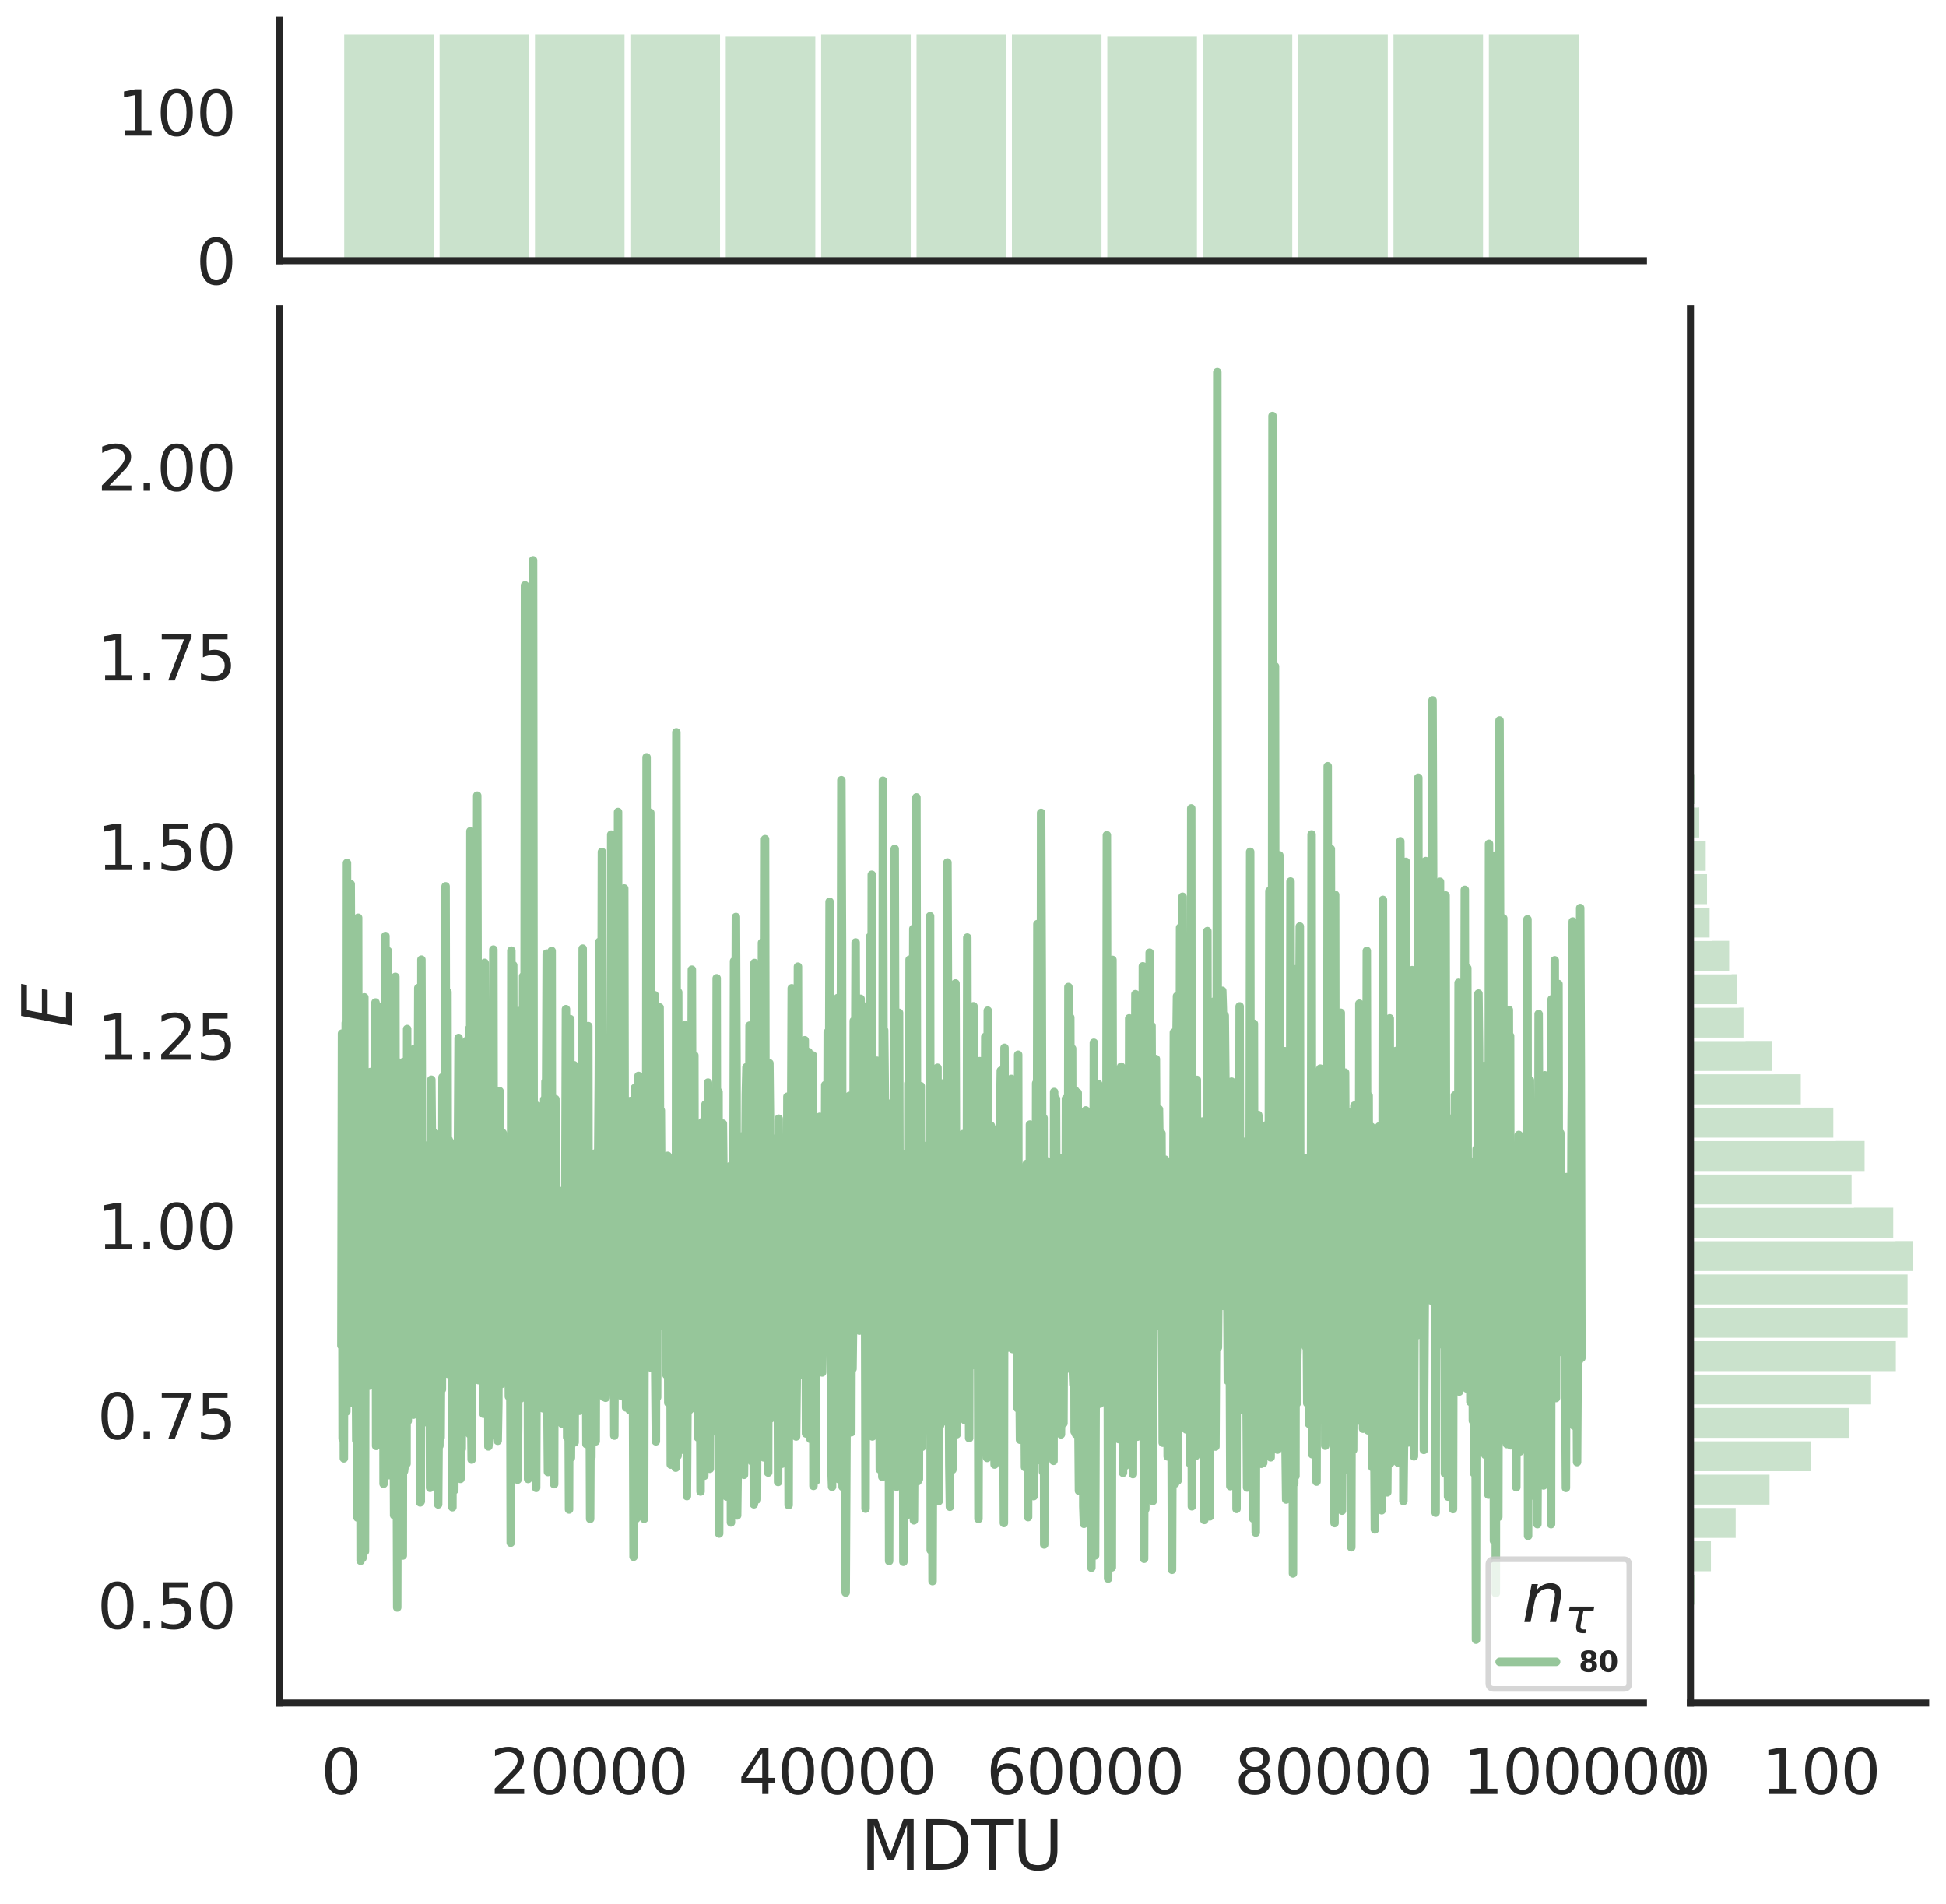 <?xml version="1.0" encoding="utf-8" standalone="no"?>
<!DOCTYPE svg PUBLIC "-//W3C//DTD SVG 1.1//EN"
  "http://www.w3.org/Graphics/SVG/1.1/DTD/svg11.dtd">
<svg height="674.159pt" version="1.1" viewBox="0 0 688.982 674.159" width="688.982pt" xmlns="http://www.w3.org/2000/svg" xmlns:xlink="http://www.w3.org/1999/xlink">
 <defs>
  <style type="text/css">*{stroke-linecap:butt;stroke-linejoin:round;}</style>
 </defs>
 <g id="figure_1">
  <g id="patch_1">
   <path d="M 0 674.159 
L 688.982 674.159 
L 688.982 0 
L 0 0 
z
" style="fill:#ffffff;"/>
  </g>
  <g id="axes_1">
   <g id="patch_2">
    <path d="M 98.912 602.94 
L 581.861 602.94 
L 581.861 109.327 
L 98.912 109.327 
z
" style="fill:none;"/>
   </g>
   <g id="matplotlib.axis_1">
    <g id="xtick_1">
     <g id="text_1">
      <!-- 0 -->
      <g style="fill:#262626;" transform="translate(113.646 635.157)scale(0.22 -0.22)">
       <defs>
        <path d="M 2034 4250 
Q 1547 4250 1301 3770 
Q 1056 3291 1056 2328 
Q 1056 1369 1301 889 
Q 1547 409 2034 409 
Q 2525 409 2770 889 
Q 3016 1369 3016 2328 
Q 3016 3291 2770 3770 
Q 2525 4250 2034 4250 
z
M 2034 4750 
Q 2819 4750 3233 4129 
Q 3647 3509 3647 2328 
Q 3647 1150 3233 529 
Q 2819 -91 2034 -91 
Q 1250 -91 836 529 
Q 422 1150 422 2328 
Q 422 3509 836 4129 
Q 1250 4750 2034 4750 
z
" id="DejaVuSans-30" transform="scale(0.016)"/>
       </defs>
       <use xlink:href="#DejaVuSans-30"/>
      </g>
     </g>
    </g>
    <g id="xtick_2">
     <g id="text_2">
      <!-- 20000 -->
      <g style="fill:#262626;" transform="translate(173.504 635.157)scale(0.22 -0.22)">
       <defs>
        <path d="M 1228 531 
L 3431 531 
L 3431 0 
L 469 0 
L 469 531 
Q 828 903 1448 1529 
Q 2069 2156 2228 2338 
Q 2531 2678 2651 2914 
Q 2772 3150 2772 3378 
Q 2772 3750 2511 3984 
Q 2250 4219 1831 4219 
Q 1534 4219 1204 4116 
Q 875 4013 500 3803 
L 500 4441 
Q 881 4594 1212 4672 
Q 1544 4750 1819 4750 
Q 2544 4750 2975 4387 
Q 3406 4025 3406 3419 
Q 3406 3131 3298 2873 
Q 3191 2616 2906 2266 
Q 2828 2175 2409 1742 
Q 1991 1309 1228 531 
z
" id="DejaVuSans-32" transform="scale(0.016)"/>
       </defs>
       <use xlink:href="#DejaVuSans-32"/>
       <use x="63.623" xlink:href="#DejaVuSans-30"/>
       <use x="127.246" xlink:href="#DejaVuSans-30"/>
       <use x="190.869" xlink:href="#DejaVuSans-30"/>
       <use x="254.492" xlink:href="#DejaVuSans-30"/>
      </g>
     </g>
    </g>
    <g id="xtick_3">
     <g id="text_3">
      <!-- 40000 -->
      <g style="fill:#262626;" transform="translate(261.357 635.157)scale(0.22 -0.22)">
       <defs>
        <path d="M 2419 4116 
L 825 1625 
L 2419 1625 
L 2419 4116 
z
M 2253 4666 
L 3047 4666 
L 3047 1625 
L 3713 1625 
L 3713 1100 
L 3047 1100 
L 3047 0 
L 2419 0 
L 2419 1100 
L 313 1100 
L 313 1709 
L 2253 4666 
z
" id="DejaVuSans-34" transform="scale(0.016)"/>
       </defs>
       <use xlink:href="#DejaVuSans-34"/>
       <use x="63.623" xlink:href="#DejaVuSans-30"/>
       <use x="127.246" xlink:href="#DejaVuSans-30"/>
       <use x="190.869" xlink:href="#DejaVuSans-30"/>
       <use x="254.492" xlink:href="#DejaVuSans-30"/>
      </g>
     </g>
    </g>
    <g id="xtick_4">
     <g id="text_4">
      <!-- 60000 -->
      <g style="fill:#262626;" transform="translate(349.209 635.157)scale(0.22 -0.22)">
       <defs>
        <path d="M 2113 2584 
Q 1688 2584 1439 2293 
Q 1191 2003 1191 1497 
Q 1191 994 1439 701 
Q 1688 409 2113 409 
Q 2538 409 2786 701 
Q 3034 994 3034 1497 
Q 3034 2003 2786 2293 
Q 2538 2584 2113 2584 
z
M 3366 4563 
L 3366 3988 
Q 3128 4100 2886 4159 
Q 2644 4219 2406 4219 
Q 1781 4219 1451 3797 
Q 1122 3375 1075 2522 
Q 1259 2794 1537 2939 
Q 1816 3084 2150 3084 
Q 2853 3084 3261 2657 
Q 3669 2231 3669 1497 
Q 3669 778 3244 343 
Q 2819 -91 2113 -91 
Q 1303 -91 875 529 
Q 447 1150 447 2328 
Q 447 3434 972 4092 
Q 1497 4750 2381 4750 
Q 2619 4750 2861 4703 
Q 3103 4656 3366 4563 
z
" id="DejaVuSans-36" transform="scale(0.016)"/>
       </defs>
       <use xlink:href="#DejaVuSans-36"/>
       <use x="63.623" xlink:href="#DejaVuSans-30"/>
       <use x="127.246" xlink:href="#DejaVuSans-30"/>
       <use x="190.869" xlink:href="#DejaVuSans-30"/>
       <use x="254.492" xlink:href="#DejaVuSans-30"/>
      </g>
     </g>
    </g>
    <g id="xtick_5">
     <g id="text_5">
      <!-- 80000 -->
      <g style="fill:#262626;" transform="translate(437.062 635.157)scale(0.22 -0.22)">
       <defs>
        <path d="M 2034 2216 
Q 1584 2216 1326 1975 
Q 1069 1734 1069 1313 
Q 1069 891 1326 650 
Q 1584 409 2034 409 
Q 2484 409 2743 651 
Q 3003 894 3003 1313 
Q 3003 1734 2745 1975 
Q 2488 2216 2034 2216 
z
M 1403 2484 
Q 997 2584 770 2862 
Q 544 3141 544 3541 
Q 544 4100 942 4425 
Q 1341 4750 2034 4750 
Q 2731 4750 3128 4425 
Q 3525 4100 3525 3541 
Q 3525 3141 3298 2862 
Q 3072 2584 2669 2484 
Q 3125 2378 3379 2068 
Q 3634 1759 3634 1313 
Q 3634 634 3220 271 
Q 2806 -91 2034 -91 
Q 1263 -91 848 271 
Q 434 634 434 1313 
Q 434 1759 690 2068 
Q 947 2378 1403 2484 
z
M 1172 3481 
Q 1172 3119 1398 2916 
Q 1625 2713 2034 2713 
Q 2441 2713 2670 2916 
Q 2900 3119 2900 3481 
Q 2900 3844 2670 4047 
Q 2441 4250 2034 4250 
Q 1625 4250 1398 4047 
Q 1172 3844 1172 3481 
z
" id="DejaVuSans-38" transform="scale(0.016)"/>
       </defs>
       <use xlink:href="#DejaVuSans-38"/>
       <use x="63.623" xlink:href="#DejaVuSans-30"/>
       <use x="127.246" xlink:href="#DejaVuSans-30"/>
       <use x="190.869" xlink:href="#DejaVuSans-30"/>
       <use x="254.492" xlink:href="#DejaVuSans-30"/>
      </g>
     </g>
    </g>
    <g id="xtick_6">
     <g id="text_6">
      <!-- 100000 -->
      <g style="fill:#262626;" transform="translate(517.917 635.157)scale(0.22 -0.22)">
       <defs>
        <path d="M 794 531 
L 1825 531 
L 1825 4091 
L 703 3866 
L 703 4441 
L 1819 4666 
L 2450 4666 
L 2450 531 
L 3481 531 
L 3481 0 
L 794 0 
L 794 531 
z
" id="DejaVuSans-31" transform="scale(0.016)"/>
       </defs>
       <use xlink:href="#DejaVuSans-31"/>
       <use x="63.623" xlink:href="#DejaVuSans-30"/>
       <use x="127.246" xlink:href="#DejaVuSans-30"/>
       <use x="190.869" xlink:href="#DejaVuSans-30"/>
       <use x="254.492" xlink:href="#DejaVuSans-30"/>
       <use x="318.115" xlink:href="#DejaVuSans-30"/>
      </g>
     </g>
    </g>
    <g id="text_7">
     <!-- MDTU -->
     <g style="fill:#262626;" transform="translate(304.681 661.968)scale(0.24 -0.24)">
      <defs>
       <path d="M 628 4666 
L 1569 4666 
L 2759 1491 
L 3956 4666 
L 4897 4666 
L 4897 0 
L 4281 0 
L 4281 4097 
L 3078 897 
L 2444 897 
L 1241 4097 
L 1241 0 
L 628 0 
L 628 4666 
z
" id="DejaVuSans-4d" transform="scale(0.016)"/>
       <path d="M 1259 4147 
L 1259 519 
L 2022 519 
Q 2988 519 3436 956 
Q 3884 1394 3884 2338 
Q 3884 3275 3436 3711 
Q 2988 4147 2022 4147 
L 1259 4147 
z
M 628 4666 
L 1925 4666 
Q 3281 4666 3915 4102 
Q 4550 3538 4550 2338 
Q 4550 1131 3912 565 
Q 3275 0 1925 0 
L 628 0 
L 628 4666 
z
" id="DejaVuSans-44" transform="scale(0.016)"/>
       <path d="M -19 4666 
L 3928 4666 
L 3928 4134 
L 2272 4134 
L 2272 0 
L 1638 0 
L 1638 4134 
L -19 4134 
L -19 4666 
z
" id="DejaVuSans-54" transform="scale(0.016)"/>
       <path d="M 556 4666 
L 1191 4666 
L 1191 1831 
Q 1191 1081 1462 751 
Q 1734 422 2344 422 
Q 2950 422 3222 751 
Q 3494 1081 3494 1831 
L 3494 4666 
L 4128 4666 
L 4128 1753 
Q 4128 841 3676 375 
Q 3225 -91 2344 -91 
Q 1459 -91 1007 375 
Q 556 841 556 1753 
L 556 4666 
z
" id="DejaVuSans-55" transform="scale(0.016)"/>
      </defs>
      <use xlink:href="#DejaVuSans-4d"/>
      <use x="86.279" xlink:href="#DejaVuSans-44"/>
      <use x="163.281" xlink:href="#DejaVuSans-54"/>
      <use x="224.365" xlink:href="#DejaVuSans-55"/>
     </g>
    </g>
   </g>
   <g id="matplotlib.axis_2">
    <g id="ytick_1">
     <g id="text_8">
      <!-- 0.50 -->
      <g style="fill:#262626;" transform="translate(34.428 576.615)scale(0.22 -0.22)">
       <defs>
        <path d="M 684 794 
L 1344 794 
L 1344 0 
L 684 0 
L 684 794 
z
" id="DejaVuSans-2e" transform="scale(0.016)"/>
        <path d="M 691 4666 
L 3169 4666 
L 3169 4134 
L 1269 4134 
L 1269 2991 
Q 1406 3038 1543 3061 
Q 1681 3084 1819 3084 
Q 2600 3084 3056 2656 
Q 3513 2228 3513 1497 
Q 3513 744 3044 326 
Q 2575 -91 1722 -91 
Q 1428 -91 1123 -41 
Q 819 9 494 109 
L 494 744 
Q 775 591 1075 516 
Q 1375 441 1709 441 
Q 2250 441 2565 725 
Q 2881 1009 2881 1497 
Q 2881 1984 2565 2268 
Q 2250 2553 1709 2553 
Q 1456 2553 1204 2497 
Q 953 2441 691 2322 
L 691 4666 
z
" id="DejaVuSans-35" transform="scale(0.016)"/>
       </defs>
       <use xlink:href="#DejaVuSans-30"/>
       <use x="63.623" xlink:href="#DejaVuSans-2e"/>
       <use x="95.41" xlink:href="#DejaVuSans-35"/>
       <use x="159.033" xlink:href="#DejaVuSans-30"/>
      </g>
     </g>
    </g>
    <g id="ytick_2">
     <g id="text_9">
      <!-- 0.75 -->
      <g style="fill:#262626;" transform="translate(34.428 509.472)scale(0.22 -0.22)">
       <defs>
        <path d="M 525 4666 
L 3525 4666 
L 3525 4397 
L 1831 0 
L 1172 0 
L 2766 4134 
L 525 4134 
L 525 4666 
z
" id="DejaVuSans-37" transform="scale(0.016)"/>
       </defs>
       <use xlink:href="#DejaVuSans-30"/>
       <use x="63.623" xlink:href="#DejaVuSans-2e"/>
       <use x="95.41" xlink:href="#DejaVuSans-37"/>
       <use x="159.033" xlink:href="#DejaVuSans-35"/>
      </g>
     </g>
    </g>
    <g id="ytick_3">
     <g id="text_10">
      <!-- 1.00 -->
      <g style="fill:#262626;" transform="translate(34.428 442.329)scale(0.22 -0.22)">
       <use xlink:href="#DejaVuSans-31"/>
       <use x="63.623" xlink:href="#DejaVuSans-2e"/>
       <use x="95.41" xlink:href="#DejaVuSans-30"/>
       <use x="159.033" xlink:href="#DejaVuSans-30"/>
      </g>
     </g>
    </g>
    <g id="ytick_4">
     <g id="text_11">
      <!-- 1.25 -->
      <g style="fill:#262626;" transform="translate(34.428 375.186)scale(0.22 -0.22)">
       <use xlink:href="#DejaVuSans-31"/>
       <use x="63.623" xlink:href="#DejaVuSans-2e"/>
       <use x="95.41" xlink:href="#DejaVuSans-32"/>
       <use x="159.033" xlink:href="#DejaVuSans-35"/>
      </g>
     </g>
    </g>
    <g id="ytick_5">
     <g id="text_12">
      <!-- 1.50 -->
      <g style="fill:#262626;" transform="translate(34.428 308.043)scale(0.22 -0.22)">
       <use xlink:href="#DejaVuSans-31"/>
       <use x="63.623" xlink:href="#DejaVuSans-2e"/>
       <use x="95.41" xlink:href="#DejaVuSans-35"/>
       <use x="159.033" xlink:href="#DejaVuSans-30"/>
      </g>
     </g>
    </g>
    <g id="ytick_6">
     <g id="text_13">
      <!-- 1.75 -->
      <g style="fill:#262626;" transform="translate(34.428 240.899)scale(0.22 -0.22)">
       <use xlink:href="#DejaVuSans-31"/>
       <use x="63.623" xlink:href="#DejaVuSans-2e"/>
       <use x="95.41" xlink:href="#DejaVuSans-37"/>
       <use x="159.033" xlink:href="#DejaVuSans-35"/>
      </g>
     </g>
    </g>
    <g id="ytick_7">
     <g id="text_14">
      <!-- 2.00 -->
      <g style="fill:#262626;" transform="translate(34.428 173.756)scale(0.22 -0.22)">
       <use xlink:href="#DejaVuSans-32"/>
       <use x="63.623" xlink:href="#DejaVuSans-2e"/>
       <use x="95.41" xlink:href="#DejaVuSans-30"/>
       <use x="159.033" xlink:href="#DejaVuSans-30"/>
      </g>
     </g>
    </g>
    <g id="text_15">
     <!-- $E$ -->
     <g style="fill:#262626;" transform="translate(25.436 363.813)rotate(-90)scale(0.24 -0.24)">
      <defs>
       <path d="M 1081 4666 
L 4031 4666 
L 3928 4134 
L 1606 4134 
L 1338 2753 
L 3566 2753 
L 3463 2222 
L 1234 2222 
L 909 531 
L 3284 531 
L 3181 0 
L 172 0 
L 1081 4666 
z
" id="DejaVuSans-Oblique-45" transform="scale(0.016)"/>
      </defs>
      <use transform="translate(0 0.094)" xlink:href="#DejaVuSans-Oblique-45"/>
     </g>
    </g>
   </g>
   <g id="line2d_1">
    <path clip-path="url(#pbeaf4dc843)" d="M 120.864 476.401 
L 121.084 365.934 
L 121.303 509.329 
L 121.523 437.238 
L 121.743 516.321 
L 121.962 401.442 
L 122.182 487.88 
L 122.402 362.154 
L 122.621 499.759 
L 122.841 305.545 
L 123.06 452.016 
L 123.28 366.512 
L 123.5 482.198 
L 123.719 467.431 
L 123.939 467.785 
L 124.159 313.015 
L 124.598 414.945 
L 124.818 378.181 
L 125.037 496.823 
L 125.257 382.085 
L 125.476 494.153 
L 125.696 486.864 
L 125.916 468.381 
L 126.135 510.023 
L 126.355 508.486 
L 126.575 537.272 
L 126.794 324.922 
L 127.014 476.755 
L 127.233 381.762 
L 127.453 403.076 
L 127.673 552.564 
L 128.112 414.706 
L 128.332 551.625 
L 128.991 353.108 
L 129.21 549.27 
L 129.43 426.124 
L 129.649 412.615 
L 129.869 410.837 
L 130.089 381.063 
L 130.308 481.647 
L 130.528 488.923 
L 130.748 490.581 
L 131.187 379.536 
L 131.406 485.331 
L 131.626 401.679 
L 131.846 390.612 
L 132.065 455.022 
L 132.505 400.717 
L 132.724 463.849 
L 132.944 354.928 
L 133.164 511.921 
L 133.603 356.096 
L 133.822 507.628 
L 134.042 505.092 
L 134.262 388.385 
L 134.481 463.682 
L 134.701 480.542 
L 134.921 446.384 
L 135.14 390.317 
L 135.36 449.927 
L 135.579 395.803 
L 135.799 525.337 
L 136.458 331.402 
L 136.678 454.895 
L 136.897 470.028 
L 137.117 468.547 
L 137.337 336.696 
L 137.556 399.697 
L 137.776 522.273 
L 138.215 421.485 
L 138.435 393.648 
L 138.654 350.942 
L 138.874 520.483 
L 139.094 444.44 
L 139.533 536.457 
L 139.972 345.854 
L 140.192 512.937 
L 140.411 491.553 
L 140.631 569.118 
L 140.851 471.629 
L 141.07 436.537 
L 141.29 376.22 
L 141.51 404.98 
L 141.729 530.021 
L 141.949 452.195 
L 142.168 465.558 
L 142.388 381.59 
L 142.608 550.721 
L 142.827 375.984 
L 143.047 520.868 
L 143.267 519.055 
L 143.486 448.578 
L 143.706 430.543 
L 143.926 518.219 
L 144.145 364.318 
L 144.365 503.131 
L 144.584 462.889 
L 144.804 487.053 
L 145.024 454.34 
L 145.243 376.723 
L 145.683 431.215 
L 145.902 386.626 
L 146.122 482.96 
L 146.341 500.878 
L 146.561 371.439 
L 147 448.853 
L 147.22 451.104 
L 147.44 427.231 
L 147.659 434.373 
L 147.879 409.796 
L 148.099 349.787 
L 148.757 531.92 
L 148.977 531.569 
L 149.197 339.749 
L 149.416 406.69 
L 149.636 404.785 
L 149.856 468.969 
L 150.075 495.705 
L 150.295 444.129 
L 150.514 494.613 
L 150.734 413.056 
L 150.954 503.543 
L 151.393 423.225 
L 151.613 463.5 
L 151.832 482.578 
L 152.052 438.602 
L 152.272 526.755 
L 152.491 420.454 
L 152.711 382.268 
L 153.37 454.183 
L 153.589 452.748 
L 153.809 486.548 
L 154.029 401.254 
L 154.248 463.702 
L 154.468 417.612 
L 154.687 415.615 
L 154.907 416.171 
L 155.127 532.631 
L 155.346 501.935 
L 155.566 511.884 
L 155.786 476.055 
L 156.005 508.92 
L 156.225 468.234 
L 156.445 491.933 
L 156.664 381.391 
L 156.884 449.048 
L 157.103 455.714 
L 157.323 482.038 
L 157.762 313.789 
L 157.982 428.49 
L 158.421 351.224 
L 158.641 486.431 
L 158.861 403.513 
L 159.08 477.037 
L 159.3 404.274 
L 159.519 448.434 
L 159.739 405.854 
L 160.178 533.625 
L 160.398 439.016 
L 160.618 440.567 
L 160.837 527.611 
L 161.057 496.635 
L 161.276 408.733 
L 161.496 439.509 
L 161.716 499.815 
L 161.935 410.125 
L 162.155 404.806 
L 162.375 367.488 
L 162.594 516.75 
L 162.814 411.68 
L 163.034 523.589 
L 163.253 490.421 
L 163.473 512.981 
L 163.692 393.989 
L 164.132 461.753 
L 164.351 460.612 
L 164.571 421.022 
L 164.791 460.274 
L 165.01 370.722 
L 165.23 368.486 
L 165.669 484.59 
L 165.889 452.152 
L 166.108 364.163 
L 166.328 507.778 
L 166.548 294.28 
L 166.767 494.63 
L 166.987 516.773 
L 167.426 376.313 
L 167.646 474.029 
L 167.865 484.129 
L 168.085 388.486 
L 168.305 381.868 
L 168.524 392.082 
L 168.744 375.955 
L 168.964 281.696 
L 169.403 488.636 
L 169.622 387.784 
L 169.842 343.741 
L 170.062 432.397 
L 170.501 401.797 
L 170.94 458.977 
L 171.16 500.549 
L 171.38 448.328 
L 171.599 340.892 
L 171.819 460.542 
L 172.038 396.704 
L 172.258 430.701 
L 172.478 436.598 
L 172.697 356.12 
L 172.917 512.111 
L 173.137 509.454 
L 173.356 508.606 
L 173.796 363.14 
L 174.015 483.624 
L 174.235 489.573 
L 174.674 336.187 
L 174.894 476.776 
L 175.113 422.175 
L 175.333 497.953 
L 175.772 397.023 
L 175.992 415.239 
L 176.211 510.107 
L 176.431 497.428 
L 176.87 386.303 
L 177.529 490 
L 177.969 401.117 
L 178.188 461.599 
L 178.408 454.775 
L 178.627 471.526 
L 178.847 465.708 
L 179.067 480.16 
L 179.286 437.196 
L 179.506 469.986 
L 179.726 418.182 
L 180.165 494.418 
L 180.384 486.262 
L 180.604 455.922 
L 180.824 546.175 
L 181.043 336.567 
L 181.483 522.419 
L 181.702 341.731 
L 182.142 508.936 
L 182.581 444.608 
L 182.8 502.995 
L 183.02 490.002 
L 183.24 523.872 
L 183.459 504.97 
L 183.679 357.952 
L 183.899 475.237 
L 184.118 431.416 
L 184.338 495.152 
L 184.557 392.156 
L 184.777 473.112 
L 184.997 460.286 
L 185.216 345.637 
L 185.436 467.514 
L 185.656 445.428 
L 185.875 207.265 
L 186.095 416.986 
L 186.315 445.545 
L 186.534 490.9 
L 186.754 414.347 
L 186.973 523.621 
L 187.193 415.294 
L 187.413 492.658 
L 187.632 457.432 
L 187.852 499.272 
L 188.072 352.931 
L 188.291 481.073 
L 188.511 504.846 
L 188.73 198.366 
L 188.95 408.898 
L 189.17 402.929 
L 189.389 497.327 
L 189.609 455.672 
L 189.829 526.775 
L 190.268 391.545 
L 190.488 428.074 
L 190.707 403.068 
L 190.927 492.379 
L 191.146 470.812 
L 191.366 427.543 
L 191.586 444.584 
L 191.805 444.602 
L 192.025 485.88 
L 192.245 498.623 
L 192.464 473.52 
L 192.684 389.248 
L 192.904 495.519 
L 193.123 382.915 
L 193.343 389.102 
L 193.562 337.609 
L 193.782 494.269 
L 194.002 521.151 
L 194.661 404.767 
L 194.88 376.393 
L 195.1 485.919 
L 195.319 336.675 
L 195.539 515.164 
L 195.759 435.473 
L 196.198 525.464 
L 196.418 419.78 
L 196.637 389.14 
L 197.077 443.518 
L 197.516 421.267 
L 197.735 466.746 
L 197.955 463.459 
L 198.175 427.795 
L 198.394 459.987 
L 198.614 456.927 
L 198.834 458.409 
L 199.053 504.118 
L 199.273 445.552 
L 199.492 480.292 
L 199.712 480.602 
L 200.151 423.759 
L 200.371 357.282 
L 200.81 508.884 
L 201.03 473.139 
L 201.25 488.736 
L 201.469 534.429 
L 201.908 360.813 
L 202.128 516.126 
L 202.348 483.651 
L 202.567 390.467 
L 202.787 429.462 
L 203.007 414.118 
L 203.226 377.143 
L 203.446 510.658 
L 203.665 454.87 
L 203.885 468.271 
L 204.105 403.638 
L 204.544 485.396 
L 204.983 391.162 
L 205.203 499.478 
L 205.423 380.875 
L 205.642 456.153 
L 205.862 471.149 
L 206.081 458.637 
L 206.301 335.864 
L 206.521 479.415 
L 206.74 477.653 
L 207.18 438.254 
L 207.399 453.791 
L 207.619 511.287 
L 208.058 450.064 
L 208.278 363.275 
L 208.497 491.664 
L 208.717 477.489 
L 208.937 537.76 
L 209.156 490.397 
L 209.376 515.973 
L 209.596 449.745 
L 209.815 480.982 
L 210.035 421.49 
L 210.254 495.432 
L 210.474 488.35 
L 210.694 440.78 
L 210.913 510.298 
L 211.133 408.115 
L 211.353 466.035 
L 211.572 486.162 
L 211.792 409.658 
L 212.012 381.774 
L 212.231 333.441 
L 212.451 462.41 
L 212.67 440.8 
L 212.89 396.028 
L 213.11 301.614 
L 213.549 464.572 
L 213.769 494.601 
L 213.988 367.758 
L 214.427 494.87 
L 214.647 484.58 
L 214.867 417.228 
L 215.086 396.86 
L 215.306 440.556 
L 215.526 428.971 
L 215.745 477.716 
L 215.965 425.23 
L 216.185 424.948 
L 216.404 295.493 
L 216.624 451.366 
L 216.843 442.47 
L 217.063 455.47 
L 217.283 445.656 
L 217.502 508.279 
L 217.722 455.177 
L 217.942 459.998 
L 218.161 478.087 
L 218.6 444.291 
L 218.82 287.493 
L 219.04 489.062 
L 219.259 465.126 
L 219.479 419.828 
L 219.699 406.851 
L 219.918 483.136 
L 220.138 494.308 
L 220.358 352.176 
L 220.797 434.51 
L 221.016 314.56 
L 221.236 434.243 
L 221.456 438.54 
L 221.675 498.321 
L 221.895 464.256 
L 222.115 497.77 
L 222.554 432.829 
L 222.774 425.652 
L 222.993 499.324 
L 223.213 389.809 
L 223.432 489.52 
L 223.652 466.459 
L 224.091 484.988 
L 224.311 551.157 
L 224.75 385.189 
L 225.189 537.739 
L 225.409 523.164 
L 225.629 402.464 
L 225.848 411.416 
L 226.068 380.923 
L 226.288 483.019 
L 226.507 484.869 
L 226.947 397.104 
L 227.166 487.551 
L 227.386 421.788 
L 227.825 472.395 
L 228.045 537.718 
L 228.264 440.241 
L 228.484 462.399 
L 228.704 468.139 
L 228.923 268.121 
L 229.143 463.484 
L 229.362 392.835 
L 229.582 482.491 
L 229.802 481.269 
L 230.021 442.901 
L 230.241 287.755 
L 230.68 484.345 
L 230.9 477.683 
L 231.12 411.076 
L 231.339 398.749 
L 231.559 460.067 
L 231.778 352.36 
L 231.998 486.877 
L 232.218 510.299 
L 232.437 411.84 
L 232.657 494.738 
L 232.877 378.785 
L 233.096 446.089 
L 233.316 466.052 
L 233.535 356.678 
L 233.755 431.86 
L 233.975 393.158 
L 234.194 427.156 
L 234.414 414.258 
L 234.853 469.507 
L 235.073 437.119 
L 235.293 441.959 
L 235.512 417.482 
L 235.732 435.288 
L 235.951 486.771 
L 236.391 409.207 
L 236.61 496.65 
L 236.83 453.095 
L 237.05 484.081 
L 237.269 433.393 
L 237.489 518.54 
L 237.708 501.11 
L 237.928 429.008 
L 238.148 423.762 
L 238.367 411.828 
L 238.807 489.52 
L 239.026 425.921 
L 239.246 519.624 
L 239.466 259.279 
L 239.685 474.156 
L 239.905 515.422 
L 240.124 351.302 
L 240.344 475.234 
L 240.564 438.539 
L 240.783 463.012 
L 241.003 449.892 
L 241.442 513.255 
L 241.662 484.286 
L 241.882 407.025 
L 242.101 392.01 
L 242.321 448.922 
L 242.54 362.932 
L 242.76 439.845 
L 242.98 386.513 
L 243.199 529.68 
L 243.858 424.923 
L 244.078 499.244 
L 244.297 482.944 
L 244.517 419.394 
L 244.737 401.196 
L 244.956 343.313 
L 245.176 433.482 
L 245.396 434.337 
L 245.615 425.378 
L 245.835 373.647 
L 246.055 498.614 
L 246.274 491.838 
L 246.713 470.097 
L 246.933 476.597 
L 247.153 508.964 
L 247.372 483.529 
L 247.592 435.639 
L 247.812 466.121 
L 248.031 528.065 
L 248.251 410.715 
L 248.47 406.629 
L 248.69 397.216 
L 248.91 449.338 
L 249.129 434.649 
L 249.349 522.486 
L 249.569 500.719 
L 249.788 390.979 
L 250.008 482.085 
L 250.228 421.817 
L 250.447 472.002 
L 250.667 383.281 
L 250.886 499.675 
L 251.106 463.065 
L 251.326 520.013 
L 251.545 462.598 
L 251.765 507.267 
L 251.985 400.246 
L 252.204 470.231 
L 252.424 405.257 
L 252.643 458.76 
L 252.863 442.119 
L 253.083 496.452 
L 253.302 474.507 
L 253.522 467.178 
L 253.742 346.352 
L 253.961 478.516 
L 254.181 452.692 
L 254.401 386.564 
L 254.62 542.941 
L 254.84 422.531 
L 255.059 431.236 
L 255.279 408.677 
L 255.718 454.699 
L 255.938 397.809 
L 256.158 418.032 
L 256.377 519.197 
L 256.597 426.93 
L 256.817 453.797 
L 257.036 508.018 
L 257.256 529.837 
L 257.475 504.727 
L 257.695 453.461 
L 258.134 495.663 
L 258.354 504.711 
L 258.574 412.82 
L 258.793 539.022 
L 259.013 454.624 
L 259.232 489.706 
L 259.672 423.145 
L 259.891 340.303 
L 260.111 378.03 
L 260.331 389.392 
L 260.55 324.661 
L 260.77 379.679 
L 260.99 536.542 
L 261.209 518.754 
L 261.648 440.194 
L 261.868 474.741 
L 262.088 425.14 
L 262.307 416.368 
L 262.527 474.729 
L 262.966 402.258 
L 263.186 404.231 
L 263.405 522.16 
L 263.625 499.825 
L 263.845 415.702 
L 264.064 387.446 
L 264.284 377.838 
L 264.504 448.226 
L 264.723 459.914 
L 264.943 390.464 
L 265.163 425.42 
L 265.382 363.106 
L 265.821 472.649 
L 266.261 517.459 
L 266.48 423.391 
L 266.92 532.591 
L 267.139 340.943 
L 267.359 449.155 
L 267.578 419.164 
L 267.798 451.605 
L 268.018 530.875 
L 268.237 467.163 
L 268.457 443.943 
L 268.677 405.542 
L 268.896 474.682 
L 269.116 490.114 
L 269.555 436.721 
L 269.775 333.783 
L 269.994 510.289 
L 270.214 413.927 
L 270.434 515.986 
L 270.873 297.099 
L 271.093 444.48 
L 271.312 481.6 
L 271.532 454.544 
L 271.752 464.646 
L 271.971 521.348 
L 272.191 383.769 
L 272.41 376.427 
L 272.63 397.035 
L 272.85 502.209 
L 273.069 448.178 
L 273.289 478.544 
L 273.509 403.015 
L 273.728 455.716 
L 273.948 458.013 
L 274.167 464.572 
L 274.387 462.385 
L 274.607 501.943 
L 274.826 424.662 
L 275.046 409.006 
L 275.266 439.611 
L 275.485 524.683 
L 275.705 396.059 
L 275.925 439.762 
L 276.144 428.352 
L 276.364 409.925 
L 276.583 415.275 
L 276.803 518.253 
L 277.242 410.606 
L 277.462 466.159 
L 277.682 424.106 
L 277.901 435.857 
L 278.34 471.819 
L 278.56 450.579 
L 278.78 388.266 
L 279.219 532.887 
L 279.439 437.891 
L 279.658 403.571 
L 279.878 406.303 
L 280.098 398.427 
L 280.317 349.882 
L 280.756 488.267 
L 280.976 489.579 
L 281.196 402.501 
L 281.415 472.402 
L 281.635 404.211 
L 281.855 508.584 
L 282.074 489.83 
L 282.294 442.503 
L 282.513 342.237 
L 282.733 443.914 
L 282.953 405.472 
L 283.392 486.818 
L 283.612 482.775 
L 283.831 373.125 
L 284.051 422.142 
L 284.271 411.68 
L 284.49 411.717 
L 284.71 448.804 
L 284.929 368.294 
L 285.369 507.527 
L 285.588 452.348 
L 285.808 484.215 
L 286.247 372.454 
L 286.467 495.405 
L 286.686 432.431 
L 286.906 509.434 
L 287.126 456.694 
L 287.345 469.536 
L 287.785 373.678 
L 288.004 526.074 
L 288.224 420.944 
L 288.444 506.981 
L 288.663 400.969 
L 288.883 524.261 
L 289.102 438.573 
L 289.322 415.103 
L 289.542 459.389 
L 289.761 433.337 
L 289.981 438.633 
L 290.201 395.395 
L 290.42 474.761 
L 290.86 412.228 
L 291.079 485.919 
L 291.299 472.679 
L 291.518 410.851 
L 291.738 456.396 
L 291.958 440.373 
L 292.177 384.134 
L 292.397 450.032 
L 292.617 386.369 
L 292.836 444.798 
L 293.056 365.443 
L 293.275 443.855 
L 293.495 407.079 
L 293.715 319.256 
L 293.934 467.34 
L 294.154 474.654 
L 294.374 520.302 
L 294.593 526.395 
L 294.813 427.577 
L 295.033 418.77 
L 295.252 475.688 
L 295.472 431.902 
L 295.691 432.265 
L 295.911 510.708 
L 296.35 375.084 
L 296.57 353.347 
L 296.79 392.131 
L 297.009 523.701 
L 297.229 395.391 
L 297.448 514.328 
L 297.888 276.231 
L 298.107 334.604 
L 298.327 526.418 
L 298.766 413.103 
L 298.986 415.874 
L 299.206 541.115 
L 299.425 563.829 
L 299.864 477.934 
L 300.084 493.41 
L 300.304 389.244 
L 300.523 492.999 
L 300.743 387.985 
L 300.963 405.652 
L 301.182 482.864 
L 301.402 507.081 
L 301.621 416.861 
L 301.841 484.635 
L 302.061 465.82 
L 302.28 361.429 
L 302.5 443.93 
L 302.939 333.68 
L 303.159 400.978 
L 303.379 422.879 
L 303.598 395.3 
L 303.818 402.966 
L 304.037 385.673 
L 304.257 471.11 
L 304.477 372.349 
L 304.696 353.609 
L 304.916 391.202 
L 305.136 355.845 
L 305.355 467.168 
L 305.575 387.186 
L 305.795 377.042 
L 306.234 436.654 
L 306.453 534.128 
L 306.673 432.928 
L 306.893 481.335 
L 307.332 387.526 
L 307.771 470.236 
L 307.991 331.687 
L 308.21 432.734 
L 308.43 474.339 
L 308.65 309.709 
L 308.869 508.572 
L 309.309 416.471 
L 309.528 443.013 
L 309.748 407.204 
L 309.968 458.909 
L 310.407 375.519 
L 310.626 477.9 
L 310.846 476.673 
L 311.066 424.23 
L 311.285 454.547 
L 311.505 520.254 
L 311.725 430.383 
L 311.944 474.161 
L 312.164 464.337 
L 312.383 522.876 
L 312.603 276.411 
L 312.823 381.911 
L 313.042 364.773 
L 313.482 407.818 
L 313.701 501.157 
L 313.921 408.447 
L 314.141 423.788 
L 314.36 472.715 
L 314.58 438.968 
L 314.799 552.658 
L 315.019 466.616 
L 315.239 467.179 
L 315.458 476.981 
L 315.678 447.206 
L 315.898 390.377 
L 316.337 505.119 
L 316.556 466.529 
L 316.776 300.556 
L 316.996 389.439 
L 317.215 400.216 
L 317.435 526.378 
L 317.655 460.545 
L 317.874 471.954 
L 318.314 358.582 
L 318.753 512.46 
L 318.972 490.776 
L 319.192 450.296 
L 319.412 465.158 
L 319.631 449.36 
L 319.851 552.939 
L 320.071 448.526 
L 320.29 408.623 
L 320.729 412.362 
L 320.949 420.698 
L 321.169 512.178 
L 321.388 536.273 
L 321.608 383.559 
L 321.828 458.829 
L 322.047 339.747 
L 322.267 467.534 
L 322.487 492.115 
L 322.706 377.674 
L 322.926 464.674 
L 323.365 328.84 
L 323.585 538.269 
L 323.804 498.907 
L 324.463 282.335 
L 324.903 524.418 
L 325.122 457.009 
L 325.342 523.679 
L 325.561 422.824 
L 325.781 479.58 
L 326.001 384.548 
L 326.22 498.784 
L 326.44 512.251 
L 326.66 482.149 
L 327.099 405.647 
L 327.538 479.016 
L 327.758 495.249 
L 327.977 442.288 
L 328.197 454.499 
L 328.417 454.562 
L 328.636 504.44 
L 328.856 487.188 
L 329.076 460.513 
L 329.295 324.373 
L 329.515 548.833 
L 329.734 444.079 
L 329.954 467.362 
L 330.174 559.77 
L 330.613 422.283 
L 330.833 469.853 
L 331.052 411.896 
L 331.272 513.661 
L 331.491 430.798 
L 331.711 447.772 
L 331.931 378.035 
L 332.15 495.273 
L 332.37 531.443 
L 332.59 443.988 
L 332.809 504.73 
L 333.029 404.157 
L 333.249 484.295 
L 333.468 471.317 
L 333.688 493.363 
L 333.907 383.582 
L 334.127 401.555 
L 334.347 462.255 
L 334.566 473.532 
L 334.786 503.247 
L 335.006 495.48 
L 335.225 494.368 
L 335.445 305.363 
L 335.664 362.542 
L 335.884 473.178 
L 336.104 518.482 
L 336.323 533.462 
L 336.543 377.374 
L 336.763 452.674 
L 336.982 418.27 
L 337.202 520.344 
L 337.422 504.597 
L 337.861 492.21 
L 338.08 504.783 
L 338.3 348.182 
L 338.739 507.79 
L 338.959 447.085 
L 339.179 420.375 
L 339.398 483.456 
L 339.618 422.752 
L 339.838 465.528 
L 340.057 461.318 
L 340.496 488.286 
L 340.936 401.516 
L 341.155 402.672 
L 341.375 475.114 
L 341.595 502.8 
L 341.814 453.579 
L 342.034 491.922 
L 342.253 468.252 
L 342.473 331.947 
L 342.693 432.373 
L 342.912 444.575 
L 343.132 509.161 
L 343.352 389.778 
L 343.571 431.211 
L 343.791 392.99 
L 344.011 399.773 
L 344.23 483.382 
L 344.45 477.585 
L 344.669 356.267 
L 344.889 438.935 
L 345.109 433.444 
L 345.328 395.556 
L 345.548 457.246 
L 345.768 449.666 
L 345.987 459.756 
L 346.207 450.104 
L 346.426 537.757 
L 346.866 375.69 
L 347.085 487.801 
L 347.305 468.977 
L 347.525 493.169 
L 347.964 458.011 
L 348.184 410.557 
L 348.403 488.376 
L 348.842 367.083 
L 349.062 469.824 
L 349.282 501.698 
L 349.501 516.171 
L 349.721 357.81 
L 349.941 496.919 
L 350.16 468.195 
L 350.38 404.932 
L 350.599 483.168 
L 350.819 398.535 
L 351.039 499.093 
L 351.258 399.449 
L 351.478 416.717 
L 351.698 446.806 
L 351.917 407.291 
L 352.137 518.521 
L 352.357 402.675 
L 352.576 434.49 
L 352.796 504.111 
L 353.015 496.094 
L 353.455 427.073 
L 353.674 501.481 
L 353.894 402.112 
L 354.114 393.109 
L 354.333 379.07 
L 354.553 464.027 
L 354.773 416.162 
L 355.212 492.377 
L 355.431 539.211 
L 355.651 370.974 
L 355.871 441.947 
L 356.09 446.844 
L 356.31 406.23 
L 356.53 458.421 
L 356.749 427.773 
L 356.969 421.376 
L 357.188 477.127 
L 357.408 387 
L 357.628 460.406 
L 357.847 405.67 
L 358.067 381.97 
L 358.506 477.648 
L 358.726 406.384 
L 358.946 441.291 
L 359.165 393.101 
L 359.385 414.282 
L 359.604 477.715 
L 359.824 421.193 
L 360.263 498.544 
L 360.483 373.419 
L 360.703 498.448 
L 360.922 483.533 
L 361.142 509.737 
L 361.361 448.853 
L 361.581 426.323 
L 361.801 431.55 
L 362.02 490.476 
L 362.24 451.97 
L 362.46 487.802 
L 362.679 489.253 
L 362.899 519.429 
L 363.119 498.365 
L 363.338 425.821 
L 363.558 412.023 
L 363.997 537.126 
L 364.217 429.888 
L 364.436 493.331 
L 364.656 398.135 
L 364.876 503.921 
L 365.095 514.111 
L 365.534 452.624 
L 365.974 529.699 
L 366.413 456.521 
L 366.633 482.169 
L 366.852 383.521 
L 367.072 464.551 
L 367.292 327.177 
L 367.511 464.512 
L 367.731 400.035 
L 367.95 427.508 
L 368.17 410.064 
L 368.39 517.084 
L 368.609 287.798 
L 368.829 344.755 
L 369.268 521.105 
L 369.488 395.813 
L 369.707 546.816 
L 369.927 464.387 
L 370.147 443.936 
L 370.366 514.196 
L 371.025 411.201 
L 371.245 411.306 
L 371.465 498.803 
L 371.684 509.892 
L 371.904 462.222 
L 372.123 458.893 
L 372.343 492.974 
L 372.563 481.061 
L 372.782 433.418 
L 373.002 517.2 
L 373.222 386.603 
L 373.661 486.288 
L 373.881 389.038 
L 374.1 457.608 
L 374.32 456.788 
L 374.539 416.267 
L 374.759 409.741 
L 374.979 437.28 
L 375.198 423.414 
L 375.638 507.822 
L 375.857 478.444 
L 376.077 486.937 
L 376.296 476.949 
L 376.516 503.92 
L 376.736 451.121 
L 376.955 441.382 
L 377.175 484.939 
L 377.395 388.998 
L 377.834 483.544 
L 378.054 481.389 
L 378.273 349.433 
L 378.493 448.246 
L 378.712 480.428 
L 378.932 360.225 
L 379.152 450.054 
L 379.591 371.251 
L 379.811 484.318 
L 380.03 490.182 
L 380.25 393.643 
L 380.469 506.871 
L 380.689 386.105 
L 380.909 507.724 
L 381.128 494.316 
L 381.348 462.685 
L 381.568 386.896 
L 381.787 500.561 
L 382.007 527.803 
L 382.446 404.971 
L 382.885 484.879 
L 383.105 427.992 
L 383.325 406.421 
L 383.544 533.241 
L 383.764 539.492 
L 383.984 436.113 
L 384.203 526.137 
L 384.423 393.128 
L 384.642 418.866 
L 384.862 501.408 
L 385.301 423.171 
L 385.521 468.579 
L 385.741 406.19 
L 385.96 531.244 
L 386.18 434.368 
L 386.4 555.045 
L 386.839 444.875 
L 387.058 482.302 
L 387.278 369.171 
L 387.498 423.818 
L 387.717 550.7 
L 387.937 491.725 
L 388.157 400.591 
L 388.376 448.808 
L 388.596 442.548 
L 388.816 383.749 
L 389.255 484.289 
L 389.474 496.966 
L 389.694 494.374 
L 389.914 494.826 
L 390.133 468.007 
L 390.353 390.436 
L 390.573 490.318 
L 390.792 412.843 
L 391.012 460.006 
L 391.231 404.305 
L 391.451 411.977 
L 391.671 438.12 
L 391.89 295.695 
L 392.33 558.864 
L 392.549 397.84 
L 392.769 533.245 
L 392.989 497.223 
L 393.208 357.536 
L 393.428 391.351 
L 393.647 554.922 
L 393.867 339.836 
L 394.087 442.415 
L 394.306 446.945 
L 394.526 486.373 
L 394.746 420.686 
L 394.965 405.37 
L 395.185 458.907 
L 395.404 482.55 
L 395.624 411.235 
L 395.844 428.555 
L 396.063 509.51 
L 396.283 441.765 
L 396.503 495.645 
L 396.942 377.662 
L 397.162 426.855 
L 397.381 398.857 
L 397.601 521.44 
L 397.82 445.669 
L 398.04 472.311 
L 398.26 462.064 
L 398.479 518.919 
L 398.699 490.08 
L 398.919 439.467 
L 399.138 479.26 
L 399.358 434.891 
L 399.577 479.988 
L 399.797 360.54 
L 400.017 474.934 
L 400.676 361.009 
L 400.895 494.449 
L 401.115 521.91 
L 401.335 422.905 
L 401.554 397.118 
L 401.774 412.747 
L 401.993 351.979 
L 402.213 507.393 
L 402.433 422.991 
L 402.652 508.659 
L 402.872 396.268 
L 403.092 411.551 
L 403.311 456.75 
L 403.531 442.825 
L 403.751 360.163 
L 403.97 472.772 
L 404.19 474.414 
L 404.409 502.997 
L 404.629 342.12 
L 404.849 483.261 
L 405.068 551.869 
L 405.288 470.491 
L 405.508 534.337 
L 405.727 483.794 
L 405.947 400.34 
L 406.166 416.737 
L 406.825 516.151 
L 407.045 337.295 
L 407.265 492.787 
L 407.484 461.112 
L 407.704 363.192 
L 407.924 413.929 
L 408.143 531.416 
L 408.582 439.544 
L 409.022 465.763 
L 409.241 374.94 
L 409.681 459.825 
L 409.9 469.316 
L 410.339 392.725 
L 410.559 408.395 
L 410.779 449.343 
L 410.998 431.233 
L 411.218 401.225 
L 411.438 444.432 
L 411.657 510.774 
L 411.877 456.929 
L 412.097 460.201 
L 412.316 445.142 
L 412.536 410.56 
L 412.755 441.905 
L 412.975 433.701 
L 413.195 412.926 
L 413.414 515.643 
L 413.634 490.802 
L 413.854 513.379 
L 414.073 442.618 
L 414.293 486.558 
L 414.512 419.768 
L 414.952 555.769 
L 415.611 365.547 
L 415.83 418.061 
L 416.05 525.232 
L 416.27 521.25 
L 416.489 371.5 
L 416.709 352.687 
L 416.928 524.202 
L 417.148 394.059 
L 417.368 498.678 
L 417.587 434.387 
L 417.807 328.432 
L 418.027 479.726 
L 418.246 445.208 
L 418.466 456.388 
L 418.685 317.495 
L 418.905 440.747 
L 419.125 432.519 
L 419.344 390.798 
L 419.564 440.746 
L 419.784 448.796 
L 420.003 506.098 
L 420.223 462.07 
L 420.662 500.204 
L 420.882 341.06 
L 421.101 402.469 
L 421.321 518.152 
L 421.541 473.215 
L 421.76 286.221 
L 421.98 533.291 
L 422.2 463.815 
L 422.419 453.573 
L 422.639 503.134 
L 422.859 439.693 
L 423.078 443.958 
L 423.298 515.498 
L 423.737 382.321 
L 423.957 465.722 
L 424.176 452.352 
L 424.396 489.75 
L 424.616 438.434 
L 424.835 414.964 
L 425.055 444.47 
L 425.274 427.081 
L 425.494 430.766 
L 425.714 397.066 
L 425.933 502.935 
L 426.153 513.12 
L 426.373 538.134 
L 426.592 442.053 
L 426.812 490.492 
L 427.032 456.016 
L 427.251 444.69 
L 427.471 329.655 
L 427.69 452.719 
L 427.91 428.694 
L 428.13 509.642 
L 428.349 536.866 
L 428.789 376.165 
L 429.008 355.634 
L 429.228 452.591 
L 429.447 463.138 
L 429.667 437.842 
L 429.887 354.546 
L 430.326 512.16 
L 430.546 474.368 
L 430.765 384.611 
L 430.985 131.764 
L 431.205 477.095 
L 431.644 424.723 
L 431.863 427.355 
L 432.083 435.365 
L 432.303 460.778 
L 432.522 417.033 
L 432.742 350.783 
L 432.962 357.687 
L 433.181 462.359 
L 433.62 359.588 
L 433.84 382.185 
L 434.06 447.443 
L 434.279 415.039 
L 434.719 488.89 
L 434.938 464.532 
L 435.158 460.246 
L 435.378 470.01 
L 435.597 526.174 
L 436.036 382.948 
L 436.256 512.656 
L 436.476 401.777 
L 436.695 502.689 
L 436.915 450.741 
L 437.135 450.446 
L 437.354 438.08 
L 437.574 388.744 
L 437.794 534.229 
L 438.013 391.763 
L 438.233 421.864 
L 438.452 413.93 
L 438.672 487.156 
L 438.892 356.303 
L 439.111 461.211 
L 439.331 499.181 
L 439.551 474.013 
L 439.77 408.959 
L 439.99 431.421 
L 440.209 426.878 
L 440.429 435.113 
L 440.649 415.48 
L 440.868 495.899 
L 441.088 404.155 
L 441.308 490.698 
L 441.527 526.654 
L 441.747 489.122 
L 441.967 478.217 
L 442.406 430.921 
L 442.625 301.577 
L 442.845 473.02 
L 443.065 497.943 
L 443.504 455.364 
L 443.724 537.673 
L 443.943 362.457 
L 444.163 509.701 
L 444.382 513.723 
L 444.602 542.604 
L 444.822 445.634 
L 445.041 403.363 
L 445.481 394.741 
L 445.7 397.218 
L 445.92 403.098 
L 446.14 501.801 
L 446.359 465.817 
L 446.579 518.252 
L 446.798 452.622 
L 447.018 463.609 
L 447.238 517.936 
L 447.457 480.453 
L 447.677 501.511 
L 448.116 398.465 
L 448.336 460.278 
L 448.555 464.964 
L 448.775 502.927 
L 448.995 500.313 
L 449.434 315.453 
L 449.654 364.284 
L 449.873 515.959 
L 450.093 354.548 
L 450.313 432.362 
L 450.532 147.258 
L 450.752 403.85 
L 450.971 458.892 
L 451.191 469.868 
L 451.411 235.915 
L 451.63 432.5 
L 451.85 395.279 
L 452.289 513.236 
L 452.509 371.52 
L 452.729 421.765 
L 452.948 302.818 
L 453.387 474.75 
L 453.607 467.461 
L 453.827 494.763 
L 454.046 388.268 
L 454.266 502.449 
L 454.486 421.042 
L 454.705 448.744 
L 454.925 372.17 
L 455.144 512.271 
L 455.364 530.893 
L 455.584 481.702 
L 455.803 469.946 
L 456.023 375.144 
L 456.243 504.138 
L 456.462 424.677 
L 456.682 456.894 
L 456.902 312.091 
L 457.121 442.146 
L 457.341 409.31 
L 457.56 396.829 
L 457.78 557.058 
L 458 404.989 
L 458.219 525.182 
L 458.439 457.405 
L 458.659 522.6 
L 458.878 343.129 
L 459.098 496.894 
L 459.317 479.786 
L 459.537 473.3 
L 459.976 368.779 
L 460.196 328.01 
L 460.416 464.509 
L 460.635 465.951 
L 460.855 430.362 
L 461.075 428.661 
L 461.294 450.514 
L 461.514 433.586 
L 461.733 433.935 
L 461.953 409.992 
L 462.392 476.964 
L 462.612 460.721 
L 462.832 496.793 
L 463.051 469.204 
L 463.271 416.757 
L 463.49 504.127 
L 463.71 436.247 
L 463.93 504.506 
L 464.149 429.282 
L 464.369 295.434 
L 464.589 514.875 
L 464.808 444.821 
L 465.028 417.236 
L 465.248 465.742 
L 465.467 448.399 
L 465.687 452.672 
L 465.906 447.665 
L 466.126 524.564 
L 466.346 441.39 
L 466.565 424.455 
L 466.785 450.51 
L 467.005 502.823 
L 467.444 378.334 
L 467.663 457.638 
L 467.883 456.826 
L 468.103 481.454 
L 468.322 442.851 
L 468.542 439.949 
L 468.981 382.346 
L 469.201 511.852 
L 469.64 417.385 
L 469.86 486.338 
L 470.079 271.289 
L 470.299 491.732 
L 470.519 389.089 
L 470.738 486.14 
L 471.178 300.591 
L 471.617 471.259 
L 471.837 414.236 
L 472.056 456.531 
L 472.276 520.243 
L 472.495 539.235 
L 472.715 316.811 
L 472.935 481.853 
L 473.154 386.816 
L 473.374 481.368 
L 473.594 489.32 
L 473.813 430.505 
L 474.033 459.62 
L 474.252 435.06 
L 474.472 485.809 
L 474.692 358.572 
L 474.911 428.605 
L 475.131 534.828 
L 475.351 482.151 
L 475.57 460.194 
L 475.79 506.907 
L 476.229 379.744 
L 476.449 422.712 
L 476.668 438.347 
L 476.888 488.363 
L 477.108 488.191 
L 477.327 468.974 
L 477.547 520.581 
L 477.767 393.73 
L 478.206 478.408 
L 478.425 547.796 
L 478.645 440.383 
L 478.865 507.005 
L 479.084 513.366 
L 479.524 391.435 
L 479.743 448.377 
L 479.963 404.545 
L 480.183 434.626 
L 480.402 433.66 
L 480.622 486.266 
L 480.841 502.936 
L 481.061 500.516 
L 481.281 355.354 
L 481.5 377.365 
L 481.94 448.116 
L 482.159 464.359 
L 482.379 419.409 
L 482.598 505.833 
L 482.818 463.888 
L 483.038 386.615 
L 483.257 478.043 
L 483.697 446.053 
L 483.916 336.656 
L 484.136 453.657 
L 484.356 506.425 
L 484.575 387.939 
L 484.795 489.504 
L 485.454 398.909 
L 485.673 424.988 
L 485.893 519.469 
L 486.113 447.967 
L 486.332 417.227 
L 486.552 506.332 
L 486.772 541.487 
L 486.991 524.787 
L 487.211 437.55 
L 487.43 451.535 
L 487.65 434.782 
L 487.87 433.153 
L 488.089 526.905 
L 488.309 398.796 
L 488.529 475.632 
L 488.748 496.676 
L 488.968 462.996 
L 489.187 534.699 
L 489.407 479.541 
L 489.627 318.596 
L 489.846 491.418 
L 490.066 471.031 
L 490.286 433.315 
L 490.505 429.278 
L 490.945 456.466 
L 491.164 528.356 
L 491.384 498.93 
L 491.823 394.634 
L 492.043 360.549 
L 492.262 517.989 
L 492.482 450.3 
L 492.702 476.073 
L 492.921 488.356 
L 493.141 437.991 
L 493.36 471.556 
L 493.58 478.903 
L 493.8 416.077 
L 494.239 372.096 
L 494.459 459.263 
L 494.678 373.703 
L 494.898 517.77 
L 495.118 496.203 
L 495.337 497.9 
L 495.557 455.308 
L 495.776 297.842 
L 495.996 329.521 
L 496.216 334.388 
L 496.435 464.124 
L 496.655 354.835 
L 496.875 531.436 
L 497.094 509.902 
L 497.314 413.267 
L 497.533 433.501 
L 497.753 305.137 
L 497.973 494.965 
L 498.412 510.066 
L 498.632 510.68 
L 498.851 489.802 
L 499.071 385.191 
L 499.291 375.845 
L 499.51 453.495 
L 499.73 437.202 
L 499.949 343.475 
L 500.169 488.952 
L 500.389 460.726 
L 500.608 515.613 
L 501.048 403.086 
L 501.267 402.247 
L 501.487 472.926 
L 501.707 448.026 
L 501.926 458.873 
L 502.146 275.358 
L 502.365 424.94 
L 502.585 429.432 
L 502.805 402.176 
L 503.024 411.558 
L 503.244 471.47 
L 503.464 455.079 
L 503.683 405.498 
L 503.903 428.688 
L 504.122 513.33 
L 504.562 437.263 
L 504.781 304.872 
L 505.001 398.982 
L 505.221 382.05 
L 505.44 451.586 
L 505.66 453.788 
L 506.099 432.724 
L 506.319 345.112 
L 506.758 460.477 
L 506.978 442.54 
L 507.197 247.944 
L 507.417 314.392 
L 507.637 421.69 
L 507.856 461.545 
L 508.076 376.394 
L 508.295 535.554 
L 508.515 385.506 
L 508.735 476.51 
L 508.954 438.2 
L 509.174 375.699 
L 509.394 470.562 
L 509.613 421.946 
L 509.833 312.174 
L 510.053 447.336 
L 510.272 475.06 
L 510.492 441.105 
L 510.711 427.088 
L 510.931 378.394 
L 511.151 398.392 
L 511.37 433.883 
L 511.59 521.692 
L 511.81 317.029 
L 512.029 456.015 
L 512.249 446.568 
L 512.468 473.944 
L 512.688 529.874 
L 512.908 410.534 
L 513.127 455.338 
L 513.347 467.245 
L 513.567 396.072 
L 513.786 426.842 
L 514.006 398.555 
L 514.445 534.271 
L 514.665 431.726 
L 514.884 453.257 
L 515.104 387.785 
L 515.324 454.293 
L 515.543 450.858 
L 515.763 420.449 
L 515.983 462.253 
L 516.202 458.063 
L 516.422 347.957 
L 516.641 492.685 
L 516.861 449.578 
L 517.081 481.554 
L 517.3 462.342 
L 517.52 400.843 
L 517.74 423.52 
L 517.959 351.759 
L 518.179 409.456 
L 518.399 405.554 
L 518.618 315.041 
L 518.838 453.984 
L 519.057 398.418 
L 519.277 491.596 
L 519.497 342.767 
L 519.716 447.873 
L 519.936 447.01 
L 520.156 410.839 
L 520.595 496.35 
L 520.815 466.149 
L 521.034 455.833 
L 521.254 427.23 
L 521.473 503.026 
L 521.693 480.988 
L 521.913 521.606 
L 522.352 465.861 
L 522.572 580.503 
L 522.791 406.777 
L 523.011 412.97 
L 523.23 449.21 
L 523.45 351.78 
L 523.67 371.553 
L 523.889 476.404 
L 524.109 513.847 
L 524.329 460.743 
L 524.548 500.034 
L 524.768 485.169 
L 524.988 508.828 
L 525.207 400.24 
L 525.427 377.41 
L 525.866 515.065 
L 526.086 464.397 
L 526.305 447.789 
L 526.525 442.088 
L 526.964 529.171 
L 527.184 298.749 
L 527.623 419.976 
L 527.843 463.146 
L 528.282 341.765 
L 528.502 475.201 
L 528.721 421.869 
L 528.941 545.502 
L 529.161 382.236 
L 529.38 335.35 
L 529.6 564.041 
L 529.819 302.74 
L 530.039 410.128 
L 530.259 352.519 
L 530.478 537.082 
L 530.698 430.781 
L 530.918 255.091 
L 531.357 426.021 
L 531.576 435.821 
L 531.796 364.83 
L 532.016 416.645 
L 532.235 325.137 
L 532.455 509.782 
L 533.114 388.695 
L 533.334 415.022 
L 533.553 511.28 
L 533.773 379.158 
L 533.992 474.126 
L 534.212 357.545 
L 534.432 451.395 
L 534.651 366.802 
L 534.871 511.707 
L 535.091 443.967 
L 535.31 434.205 
L 535.53 468.515 
L 535.75 432.47 
L 535.969 470.946 
L 536.189 438.387 
L 536.408 502.364 
L 536.628 446.598 
L 536.848 526.564 
L 537.067 446.276 
L 537.287 447.27 
L 537.507 433.163 
L 537.726 401.803 
L 537.946 507.808 
L 538.165 513.877 
L 538.824 446.281 
L 539.044 492.714 
L 539.264 502.494 
L 539.483 420.104 
L 539.703 470.151 
L 539.923 441.902 
L 540.142 438.975 
L 540.362 456.6 
L 540.801 325.488 
L 541.021 543.762 
L 541.24 442.503 
L 541.68 382.442 
L 541.899 435.825 
L 542.119 412.175 
L 542.338 415.118 
L 542.558 529.491 
L 543.217 454.869 
L 543.437 471.359 
L 543.656 443.504 
L 543.876 520.106 
L 544.096 496.922 
L 544.315 539.613 
L 544.535 498.919 
L 544.754 358.998 
L 544.974 408.617 
L 545.194 509.52 
L 545.413 476.509 
L 545.633 382.129 
L 545.853 448.047 
L 546.072 475.459 
L 546.292 463.739 
L 546.511 525.914 
L 546.731 469.155 
L 546.951 380.712 
L 547.17 414.107 
L 547.39 479.097 
L 547.61 414.901 
L 548.049 502.739 
L 548.708 459.939 
L 548.927 448.151 
L 549.147 539.614 
L 549.367 353.78 
L 549.586 433.845 
L 549.806 391.719 
L 550.026 425.464 
L 550.245 491.528 
L 550.465 339.981 
L 550.685 472.126 
L 550.904 494.972 
L 551.124 413.999 
L 551.343 404.608 
L 551.783 348.388 
L 552.002 471.865 
L 552.222 477.66 
L 552.442 401.166 
L 552.881 478.683 
L 553.1 468.588 
L 553.32 422.076 
L 553.54 477.147 
L 553.759 432.696 
L 553.979 454.108 
L 554.418 526.783 
L 554.638 416.742 
L 554.858 462.999 
L 555.077 461.147 
L 555.297 492.582 
L 555.516 430.62 
L 555.736 469.771 
L 555.956 451.353 
L 556.175 466.357 
L 556.395 403.664 
L 556.615 375.965 
L 556.834 326.247 
L 557.054 501.707 
L 557.273 504.797 
L 557.493 447.539 
L 557.713 358.649 
L 557.932 468.25 
L 558.152 470.055 
L 558.372 517.643 
L 558.591 481.453 
L 558.811 474.018 
L 559.031 481.763 
L 559.47 321.48 
L 559.689 378.127 
L 559.909 480.771 
L 559.909 480.771 
" style="fill:none;stroke:#96c69a;stroke-linecap:round;stroke-width:3;"/>
   </g>
   <g id="line2d_2"/>
   <g id="patch_3">
    <path d="M 98.912 602.94 
L 98.912 109.327 
" style="fill:none;stroke:#262626;stroke-linecap:square;stroke-linejoin:miter;stroke-width:2.5;"/>
   </g>
   <g id="patch_4">
    <path d="M 98.912 602.94 
L 581.861 602.94 
" style="fill:none;stroke:#262626;stroke-linecap:square;stroke-linejoin:miter;stroke-width:2.5;"/>
   </g>
   <g id="legend_1">
    <g id="patch_5">
     <path d="M 528.946 597.94 
L 574.861 597.94 
Q 576.861 597.94 576.861 595.94 
L 576.861 554.034 
Q 576.861 552.034 574.861 552.034 
L 528.946 552.034 
Q 526.946 552.034 526.946 554.034 
L 526.946 595.94 
Q 526.946 597.94 528.946 597.94 
z
" style="fill:#ffffff;opacity:0.8;stroke:#cccccc;stroke-linejoin:miter;stroke-width:2;"/>
    </g>
    <g id="text_16">
     <!-- $n_\tau$ -->
     <g style="fill:#262626;" transform="translate(538.823 574.271)scale(0.24 -0.24)">
      <defs>
       <path d="M 3566 2113 
L 3156 0 
L 2578 0 
L 2988 2091 
Q 3016 2238 3031 2350 
Q 3047 2463 3047 2528 
Q 3047 2791 2881 2937 
Q 2716 3084 2419 3084 
Q 1956 3084 1622 2776 
Q 1288 2469 1184 1941 
L 800 0 
L 225 0 
L 903 3500 
L 1478 3500 
L 1363 2950 
Q 1603 3253 1940 3418 
Q 2278 3584 2650 3584 
Q 3113 3584 3367 3334 
Q 3622 3084 3622 2631 
Q 3622 2519 3608 2391 
Q 3594 2263 3566 2113 
z
" id="DejaVuSans-Oblique-6e" transform="scale(0.016)"/>
       <path d="M 2103 638 
Q 2188 488 2525 488 
L 2800 488 
L 2706 0 
L 2363 0 
Q 1800 0 1600 300 
Q 1403 606 1534 1269 
L 1856 2925 
L 541 2925 
L 653 3500 
L 3881 3500 
L 3769 2925 
L 2444 2925 
L 2113 1234 
Q 2025 781 2103 638 
z
" id="DejaVuSans-Oblique-3c4" transform="scale(0.016)"/>
      </defs>
      <use xlink:href="#DejaVuSans-Oblique-6e"/>
      <use transform="translate(63.379 -16.406)scale(0.7)" xlink:href="#DejaVuSans-Oblique-3c4"/>
     </g>
    </g>
    <g id="line2d_3">
     <path d="M 530.946 588.36 
L 550.946 588.36 
" style="fill:none;stroke:#96c69a;stroke-linecap:round;stroke-width:3;"/>
    </g>
    <g id="line2d_4"/>
    <g id="text_17">
     <!-- 80 -->
     <g style="fill:#262626;" transform="translate(558.946 591.86)scale(0.1 -0.1)">
      <defs>
       <path d="M 2228 2088 
Q 1891 2088 1709 1903 
Q 1528 1719 1528 1375 
Q 1528 1031 1709 848 
Q 1891 666 2228 666 
Q 2563 666 2741 848 
Q 2919 1031 2919 1375 
Q 2919 1722 2741 1905 
Q 2563 2088 2228 2088 
z
M 1350 2484 
Q 925 2613 709 2878 
Q 494 3144 494 3541 
Q 494 4131 934 4440 
Q 1375 4750 2228 4750 
Q 3075 4750 3515 4442 
Q 3956 4134 3956 3541 
Q 3956 3144 3739 2878 
Q 3522 2613 3097 2484 
Q 3572 2353 3814 2058 
Q 4056 1763 4056 1313 
Q 4056 619 3595 264 
Q 3134 -91 2228 -91 
Q 1319 -91 855 264 
Q 391 619 391 1313 
Q 391 1763 633 2058 
Q 875 2353 1350 2484 
z
M 1631 3419 
Q 1631 3141 1786 2991 
Q 1941 2841 2228 2841 
Q 2509 2841 2662 2991 
Q 2816 3141 2816 3419 
Q 2816 3697 2662 3845 
Q 2509 3994 2228 3994 
Q 1941 3994 1786 3844 
Q 1631 3694 1631 3419 
z
" id="DejaVuSans-Bold-38" transform="scale(0.016)"/>
       <path d="M 2944 2338 
Q 2944 3213 2780 3570 
Q 2616 3928 2228 3928 
Q 1841 3928 1675 3570 
Q 1509 3213 1509 2338 
Q 1509 1453 1675 1090 
Q 1841 728 2228 728 
Q 2613 728 2778 1090 
Q 2944 1453 2944 2338 
z
M 4147 2328 
Q 4147 1169 3647 539 
Q 3147 -91 2228 -91 
Q 1306 -91 806 539 
Q 306 1169 306 2328 
Q 306 3491 806 4120 
Q 1306 4750 2228 4750 
Q 3147 4750 3647 4120 
Q 4147 3491 4147 2328 
z
" id="DejaVuSans-Bold-30" transform="scale(0.016)"/>
      </defs>
      <use xlink:href="#DejaVuSans-Bold-38"/>
      <use x="69.58" xlink:href="#DejaVuSans-Bold-30"/>
     </g>
    </g>
   </g>
  </g>
  <g id="axes_2">
   <g id="patch_6">
    <path d="M 98.912 92.306 
L 581.861 92.306 
L 581.861 7.2 
L 98.912 7.2 
z
" style="fill:none;"/>
   </g>
   <g id="matplotlib.axis_3">
    <g id="xtick_7"/>
    <g id="xtick_8"/>
    <g id="xtick_9"/>
    <g id="xtick_10"/>
    <g id="xtick_11"/>
    <g id="xtick_12"/>
   </g>
   <g id="matplotlib.axis_4">
    <g id="ytick_8">
     <g id="text_18">
      <!-- 0 -->
      <g style="fill:#262626;" transform="translate(69.414 100.664)scale(0.22 -0.22)">
       <use xlink:href="#DejaVuSans-30"/>
      </g>
     </g>
    </g>
    <g id="ytick_9">
     <g id="text_19">
      <!-- 100 -->
      <g style="fill:#262626;" transform="translate(41.419 48.032)scale(0.22 -0.22)">
       <use xlink:href="#DejaVuSans-31"/>
       <use x="63.623" xlink:href="#DejaVuSans-30"/>
       <use x="127.246" xlink:href="#DejaVuSans-30"/>
      </g>
     </g>
    </g>
   </g>
   <g id="patch_7">
    <path clip-path="url(#p709591a35c)" d="M 120.864 92.306 
L 154.637 92.306 
L 154.637 11.253 
L 120.864 11.253 
z
" style="fill:#96c69a;fill-opacity:0.5;stroke:#ffffff;stroke-linejoin:miter;stroke-width:2;"/>
   </g>
   <g id="patch_8">
    <path clip-path="url(#p709591a35c)" d="M 154.637 92.306 
L 188.409 92.306 
L 188.409 11.253 
L 154.637 11.253 
z
" style="fill:#96c69a;fill-opacity:0.5;stroke:#ffffff;stroke-linejoin:miter;stroke-width:2;"/>
   </g>
   <g id="patch_9">
    <path clip-path="url(#p709591a35c)" d="M 188.409 92.306 
L 222.182 92.306 
L 222.182 11.253 
L 188.409 11.253 
z
" style="fill:#96c69a;fill-opacity:0.5;stroke:#ffffff;stroke-linejoin:miter;stroke-width:2;"/>
   </g>
   <g id="patch_10">
    <path clip-path="url(#p709591a35c)" d="M 222.182 92.306 
L 255.955 92.306 
L 255.955 11.253 
L 222.182 11.253 
z
" style="fill:#96c69a;fill-opacity:0.5;stroke:#ffffff;stroke-linejoin:miter;stroke-width:2;"/>
   </g>
   <g id="patch_11">
    <path clip-path="url(#p709591a35c)" d="M 255.955 92.306 
L 289.728 92.306 
L 289.728 11.779 
L 255.955 11.779 
z
" style="fill:#96c69a;fill-opacity:0.5;stroke:#ffffff;stroke-linejoin:miter;stroke-width:2;"/>
   </g>
   <g id="patch_12">
    <path clip-path="url(#p709591a35c)" d="M 289.728 92.306 
L 323.5 92.306 
L 323.5 11.253 
L 289.728 11.253 
z
" style="fill:#96c69a;fill-opacity:0.5;stroke:#ffffff;stroke-linejoin:miter;stroke-width:2;"/>
   </g>
   <g id="patch_13">
    <path clip-path="url(#p709591a35c)" d="M 323.5 92.306 
L 357.273 92.306 
L 357.273 11.253 
L 323.5 11.253 
z
" style="fill:#96c69a;fill-opacity:0.5;stroke:#ffffff;stroke-linejoin:miter;stroke-width:2;"/>
   </g>
   <g id="patch_14">
    <path clip-path="url(#p709591a35c)" d="M 357.273 92.306 
L 391.046 92.306 
L 391.046 11.253 
L 357.273 11.253 
z
" style="fill:#96c69a;fill-opacity:0.5;stroke:#ffffff;stroke-linejoin:miter;stroke-width:2;"/>
   </g>
   <g id="patch_15">
    <path clip-path="url(#p709591a35c)" d="M 391.046 92.306 
L 424.818 92.306 
L 424.818 11.779 
L 391.046 11.779 
z
" style="fill:#96c69a;fill-opacity:0.5;stroke:#ffffff;stroke-linejoin:miter;stroke-width:2;"/>
   </g>
   <g id="patch_16">
    <path clip-path="url(#p709591a35c)" d="M 424.818 92.306 
L 458.591 92.306 
L 458.591 11.253 
L 424.818 11.253 
z
" style="fill:#96c69a;fill-opacity:0.5;stroke:#ffffff;stroke-linejoin:miter;stroke-width:2;"/>
   </g>
   <g id="patch_17">
    <path clip-path="url(#p709591a35c)" d="M 458.591 92.306 
L 492.364 92.306 
L 492.364 11.253 
L 458.591 11.253 
z
" style="fill:#96c69a;fill-opacity:0.5;stroke:#ffffff;stroke-linejoin:miter;stroke-width:2;"/>
   </g>
   <g id="patch_18">
    <path clip-path="url(#p709591a35c)" d="M 492.364 92.306 
L 526.136 92.306 
L 526.136 11.253 
L 492.364 11.253 
z
" style="fill:#96c69a;fill-opacity:0.5;stroke:#ffffff;stroke-linejoin:miter;stroke-width:2;"/>
   </g>
   <g id="patch_19">
    <path clip-path="url(#p709591a35c)" d="M 526.136 92.306 
L 559.909 92.306 
L 559.909 11.253 
L 526.136 11.253 
z
" style="fill:#96c69a;fill-opacity:0.5;stroke:#ffffff;stroke-linejoin:miter;stroke-width:2;"/>
   </g>
   <g id="patch_20">
    <path d="M 98.912 92.306 
L 98.912 7.2 
" style="fill:none;stroke:#262626;stroke-linecap:square;stroke-linejoin:miter;stroke-width:2.5;"/>
   </g>
   <g id="patch_21">
    <path d="M 98.912 92.306 
L 581.861 92.306 
" style="fill:none;stroke:#262626;stroke-linecap:square;stroke-linejoin:miter;stroke-width:2.5;"/>
   </g>
  </g>
  <g id="axes_3">
   <g id="patch_22">
    <path d="M 598.515 602.94 
L 681.782 602.94 
L 681.782 109.327 
L 598.515 109.327 
z
" style="fill:none;"/>
   </g>
   <g id="matplotlib.axis_5">
    <g id="xtick_13">
     <g id="text_20">
      <!-- 0 -->
      <g style="fill:#262626;" transform="translate(591.516 635.157)scale(0.22 -0.22)">
       <use xlink:href="#DejaVuSans-30"/>
      </g>
     </g>
    </g>
    <g id="xtick_14">
     <g id="text_21">
      <!-- 100 -->
      <g style="fill:#262626;" transform="translate(623.624 635.157)scale(0.22 -0.22)">
       <use xlink:href="#DejaVuSans-31"/>
       <use x="63.623" xlink:href="#DejaVuSans-30"/>
       <use x="127.246" xlink:href="#DejaVuSans-30"/>
      </g>
     </g>
    </g>
   </g>
   <g id="matplotlib.axis_6">
    <g id="ytick_10"/>
    <g id="ytick_11"/>
    <g id="ytick_12"/>
    <g id="ytick_13"/>
    <g id="ytick_14"/>
    <g id="ytick_15"/>
    <g id="ytick_16"/>
   </g>
   <g id="patch_23">
    <path clip-path="url(#p97e28c4832)" d="M 598.515 580.503 
L 599.437 580.503 
L 599.437 568.694 
L 598.515 568.694 
z
" style="fill:#96c69a;fill-opacity:0.5;stroke:#ffffff;stroke-linejoin:miter;stroke-width:1.181;"/>
   </g>
   <g id="patch_24">
    <path clip-path="url(#p97e28c4832)" d="M 598.515 568.694 
L 600.82 568.694 
L 600.82 556.885 
L 598.515 556.885 
z
" style="fill:#96c69a;fill-opacity:0.5;stroke:#ffffff;stroke-linejoin:miter;stroke-width:1.181;"/>
   </g>
   <g id="patch_25">
    <path clip-path="url(#p97e28c4832)" d="M 598.515 556.885 
L 606.353 556.885 
L 606.353 545.076 
L 598.515 545.076 
z
" style="fill:#96c69a;fill-opacity:0.5;stroke:#ffffff;stroke-linejoin:miter;stroke-width:1.181;"/>
   </g>
   <g id="patch_26">
    <path clip-path="url(#p97e28c4832)" d="M 598.515 545.076 
L 615.113 545.076 
L 615.113 533.267 
L 598.515 533.267 
z
" style="fill:#96c69a;fill-opacity:0.5;stroke:#ffffff;stroke-linejoin:miter;stroke-width:1.181;"/>
   </g>
   <g id="patch_27">
    <path clip-path="url(#p97e28c4832)" d="M 598.515 533.267 
L 627.1 533.267 
L 627.1 521.458 
L 598.515 521.458 
z
" style="fill:#96c69a;fill-opacity:0.5;stroke:#ffffff;stroke-linejoin:miter;stroke-width:1.181;"/>
   </g>
   <g id="patch_28">
    <path clip-path="url(#p97e28c4832)" d="M 598.515 521.458 
L 641.854 521.458 
L 641.854 509.649 
L 598.515 509.649 
z
" style="fill:#96c69a;fill-opacity:0.5;stroke:#ffffff;stroke-linejoin:miter;stroke-width:1.181;"/>
   </g>
   <g id="patch_29">
    <path clip-path="url(#p97e28c4832)" d="M 598.515 509.649 
L 655.225 509.649 
L 655.225 497.841 
L 598.515 497.841 
z
" style="fill:#96c69a;fill-opacity:0.5;stroke:#ffffff;stroke-linejoin:miter;stroke-width:1.181;"/>
   </g>
   <g id="patch_30">
    <path clip-path="url(#p97e28c4832)" d="M 598.515 497.841 
L 663.063 497.841 
L 663.063 486.032 
L 598.515 486.032 
z
" style="fill:#96c69a;fill-opacity:0.5;stroke:#ffffff;stroke-linejoin:miter;stroke-width:1.181;"/>
   </g>
   <g id="patch_31">
    <path clip-path="url(#p97e28c4832)" d="M 598.515 486.032 
L 671.823 486.032 
L 671.823 474.223 
L 598.515 474.223 
z
" style="fill:#96c69a;fill-opacity:0.5;stroke:#ffffff;stroke-linejoin:miter;stroke-width:1.181;"/>
   </g>
   <g id="patch_32">
    <path clip-path="url(#p97e28c4832)" d="M 598.515 474.223 
L 675.973 474.223 
L 675.973 462.414 
L 598.515 462.414 
z
" style="fill:#96c69a;fill-opacity:0.5;stroke:#ffffff;stroke-linejoin:miter;stroke-width:1.181;"/>
   </g>
   <g id="patch_33">
    <path clip-path="url(#p97e28c4832)" d="M 598.515 462.414 
L 675.973 462.414 
L 675.973 450.605 
L 598.515 450.605 
z
" style="fill:#96c69a;fill-opacity:0.5;stroke:#ffffff;stroke-linejoin:miter;stroke-width:1.181;"/>
   </g>
   <g id="patch_34">
    <path clip-path="url(#p97e28c4832)" d="M 598.515 450.605 
L 677.817 450.605 
L 677.817 438.796 
L 598.515 438.796 
z
" style="fill:#96c69a;fill-opacity:0.5;stroke:#ffffff;stroke-linejoin:miter;stroke-width:1.181;"/>
   </g>
   <g id="patch_35">
    <path clip-path="url(#p97e28c4832)" d="M 598.515 438.796 
L 670.901 438.796 
L 670.901 426.987 
L 598.515 426.987 
z
" style="fill:#96c69a;fill-opacity:0.5;stroke:#ffffff;stroke-linejoin:miter;stroke-width:1.181;"/>
   </g>
   <g id="patch_36">
    <path clip-path="url(#p97e28c4832)" d="M 598.515 426.987 
L 656.147 426.987 
L 656.147 415.178 
L 598.515 415.178 
z
" style="fill:#96c69a;fill-opacity:0.5;stroke:#ffffff;stroke-linejoin:miter;stroke-width:1.181;"/>
   </g>
   <g id="patch_37">
    <path clip-path="url(#p97e28c4832)" d="M 598.515 415.178 
L 660.758 415.178 
L 660.758 403.369 
L 598.515 403.369 
z
" style="fill:#96c69a;fill-opacity:0.5;stroke:#ffffff;stroke-linejoin:miter;stroke-width:1.181;"/>
   </g>
   <g id="patch_38">
    <path clip-path="url(#p97e28c4832)" d="M 598.515 403.369 
L 649.692 403.369 
L 649.692 391.56 
L 598.515 391.56 
z
" style="fill:#96c69a;fill-opacity:0.5;stroke:#ffffff;stroke-linejoin:miter;stroke-width:1.181;"/>
   </g>
   <g id="patch_39">
    <path clip-path="url(#p97e28c4832)" d="M 598.515 391.56 
L 638.166 391.56 
L 638.166 379.751 
L 598.515 379.751 
z
" style="fill:#96c69a;fill-opacity:0.5;stroke:#ffffff;stroke-linejoin:miter;stroke-width:1.181;"/>
   </g>
   <g id="patch_40">
    <path clip-path="url(#p97e28c4832)" d="M 598.515 379.751 
L 628.022 379.751 
L 628.022 367.942 
L 598.515 367.942 
z
" style="fill:#96c69a;fill-opacity:0.5;stroke:#ffffff;stroke-linejoin:miter;stroke-width:1.181;"/>
   </g>
   <g id="patch_41">
    <path clip-path="url(#p97e28c4832)" d="M 598.515 367.942 
L 617.879 367.942 
L 617.879 356.133 
L 598.515 356.133 
z
" style="fill:#96c69a;fill-opacity:0.5;stroke:#ffffff;stroke-linejoin:miter;stroke-width:1.181;"/>
   </g>
   <g id="patch_42">
    <path clip-path="url(#p97e28c4832)" d="M 598.515 356.133 
L 615.574 356.133 
L 615.574 344.325 
L 598.515 344.325 
z
" style="fill:#96c69a;fill-opacity:0.5;stroke:#ffffff;stroke-linejoin:miter;stroke-width:1.181;"/>
   </g>
   <g id="patch_43">
    <path clip-path="url(#p97e28c4832)" d="M 598.515 344.325 
L 612.808 344.325 
L 612.808 332.516 
L 598.515 332.516 
z
" style="fill:#96c69a;fill-opacity:0.5;stroke:#ffffff;stroke-linejoin:miter;stroke-width:1.181;"/>
   </g>
   <g id="patch_44">
    <path clip-path="url(#p97e28c4832)" d="M 598.515 332.516 
L 605.892 332.516 
L 605.892 320.707 
L 598.515 320.707 
z
" style="fill:#96c69a;fill-opacity:0.5;stroke:#ffffff;stroke-linejoin:miter;stroke-width:1.181;"/>
   </g>
   <g id="patch_45">
    <path clip-path="url(#p97e28c4832)" d="M 598.515 320.707 
L 604.97 320.707 
L 604.97 308.898 
L 598.515 308.898 
z
" style="fill:#96c69a;fill-opacity:0.5;stroke:#ffffff;stroke-linejoin:miter;stroke-width:1.181;"/>
   </g>
   <g id="patch_46">
    <path clip-path="url(#p97e28c4832)" d="M 598.515 308.898 
L 604.508 308.898 
L 604.508 297.089 
L 598.515 297.089 
z
" style="fill:#96c69a;fill-opacity:0.5;stroke:#ffffff;stroke-linejoin:miter;stroke-width:1.181;"/>
   </g>
   <g id="patch_47">
    <path clip-path="url(#p97e28c4832)" d="M 598.515 297.089 
L 602.203 297.089 
L 602.203 285.28 
L 598.515 285.28 
z
" style="fill:#96c69a;fill-opacity:0.5;stroke:#ffffff;stroke-linejoin:miter;stroke-width:1.181;"/>
   </g>
   <g id="patch_48">
    <path clip-path="url(#p97e28c4832)" d="M 598.515 285.28 
L 600.82 285.28 
L 600.82 273.471 
L 598.515 273.471 
z
" style="fill:#96c69a;fill-opacity:0.5;stroke:#ffffff;stroke-linejoin:miter;stroke-width:1.181;"/>
   </g>
   <g id="patch_49">
    <path clip-path="url(#p97e28c4832)" d="M 598.515 273.471 
L 599.437 273.471 
L 599.437 261.662 
L 598.515 261.662 
z
" style="fill:#96c69a;fill-opacity:0.5;stroke:#ffffff;stroke-linejoin:miter;stroke-width:1.181;"/>
   </g>
   <g id="patch_50">
    <path clip-path="url(#p97e28c4832)" d="M 598.515 261.662 
L 599.437 261.662 
L 599.437 249.853 
L 598.515 249.853 
z
" style="fill:#96c69a;fill-opacity:0.5;stroke:#ffffff;stroke-linejoin:miter;stroke-width:1.181;"/>
   </g>
   <g id="patch_51">
    <path clip-path="url(#p97e28c4832)" d="M 598.515 249.853 
L 598.976 249.853 
L 598.976 238.044 
L 598.515 238.044 
z
" style="fill:#96c69a;fill-opacity:0.5;stroke:#ffffff;stroke-linejoin:miter;stroke-width:1.181;"/>
   </g>
   <g id="patch_52">
    <path clip-path="url(#p97e28c4832)" d="M 598.515 238.044 
L 598.976 238.044 
L 598.976 226.235 
L 598.515 226.235 
z
" style="fill:#96c69a;fill-opacity:0.5;stroke:#ffffff;stroke-linejoin:miter;stroke-width:1.181;"/>
   </g>
   <g id="patch_53">
    <path clip-path="url(#p97e28c4832)" d="M 598.515 226.235 
L 598.515 226.235 
L 598.515 214.426 
L 598.515 214.426 
z
" style="fill:#96c69a;fill-opacity:0.5;stroke:#ffffff;stroke-linejoin:miter;stroke-width:1.181;"/>
   </g>
   <g id="patch_54">
    <path clip-path="url(#p97e28c4832)" d="M 598.515 214.426 
L 598.976 214.426 
L 598.976 202.617 
L 598.515 202.617 
z
" style="fill:#96c69a;fill-opacity:0.5;stroke:#ffffff;stroke-linejoin:miter;stroke-width:1.181;"/>
   </g>
   <g id="patch_55">
    <path clip-path="url(#p97e28c4832)" d="M 598.515 202.617 
L 598.976 202.617 
L 598.976 190.808 
L 598.515 190.808 
z
" style="fill:#96c69a;fill-opacity:0.5;stroke:#ffffff;stroke-linejoin:miter;stroke-width:1.181;"/>
   </g>
   <g id="patch_56">
    <path clip-path="url(#p97e28c4832)" d="M 598.515 190.808 
L 598.515 190.808 
L 598.515 179 
L 598.515 179 
z
" style="fill:#96c69a;fill-opacity:0.5;stroke:#ffffff;stroke-linejoin:miter;stroke-width:1.181;"/>
   </g>
   <g id="patch_57">
    <path clip-path="url(#p97e28c4832)" d="M 598.515 179 
L 598.515 179 
L 598.515 167.191 
L 598.515 167.191 
z
" style="fill:#96c69a;fill-opacity:0.5;stroke:#ffffff;stroke-linejoin:miter;stroke-width:1.181;"/>
   </g>
   <g id="patch_58">
    <path clip-path="url(#p97e28c4832)" d="M 598.515 167.191 
L 598.515 167.191 
L 598.515 155.382 
L 598.515 155.382 
z
" style="fill:#96c69a;fill-opacity:0.5;stroke:#ffffff;stroke-linejoin:miter;stroke-width:1.181;"/>
   </g>
   <g id="patch_59">
    <path clip-path="url(#p97e28c4832)" d="M 598.515 155.382 
L 598.976 155.382 
L 598.976 143.573 
L 598.515 143.573 
z
" style="fill:#96c69a;fill-opacity:0.5;stroke:#ffffff;stroke-linejoin:miter;stroke-width:1.181;"/>
   </g>
   <g id="patch_60">
    <path clip-path="url(#p97e28c4832)" d="M 598.515 143.573 
L 598.976 143.573 
L 598.976 131.764 
L 598.515 131.764 
z
" style="fill:#96c69a;fill-opacity:0.5;stroke:#ffffff;stroke-linejoin:miter;stroke-width:1.181;"/>
   </g>
   <g id="patch_61">
    <path d="M 598.515 602.94 
L 598.515 109.327 
" style="fill:none;stroke:#262626;stroke-linecap:square;stroke-linejoin:miter;stroke-width:2.5;"/>
   </g>
   <g id="patch_62">
    <path d="M 598.515 602.94 
L 681.782 602.94 
" style="fill:none;stroke:#262626;stroke-linecap:square;stroke-linejoin:miter;stroke-width:2.5;"/>
   </g>
  </g>
 </g>
 <defs>
  <clipPath id="pbeaf4dc843">
   <rect height="493.613" width="482.949" x="98.912" y="109.327"/>
  </clipPath>
  <clipPath id="p709591a35c">
   <rect height="85.106" width="482.949" x="98.912" y="7.2"/>
  </clipPath>
  <clipPath id="p97e28c4832">
   <rect height="493.613" width="83.267" x="598.515" y="109.327"/>
  </clipPath>
 </defs>
</svg>
